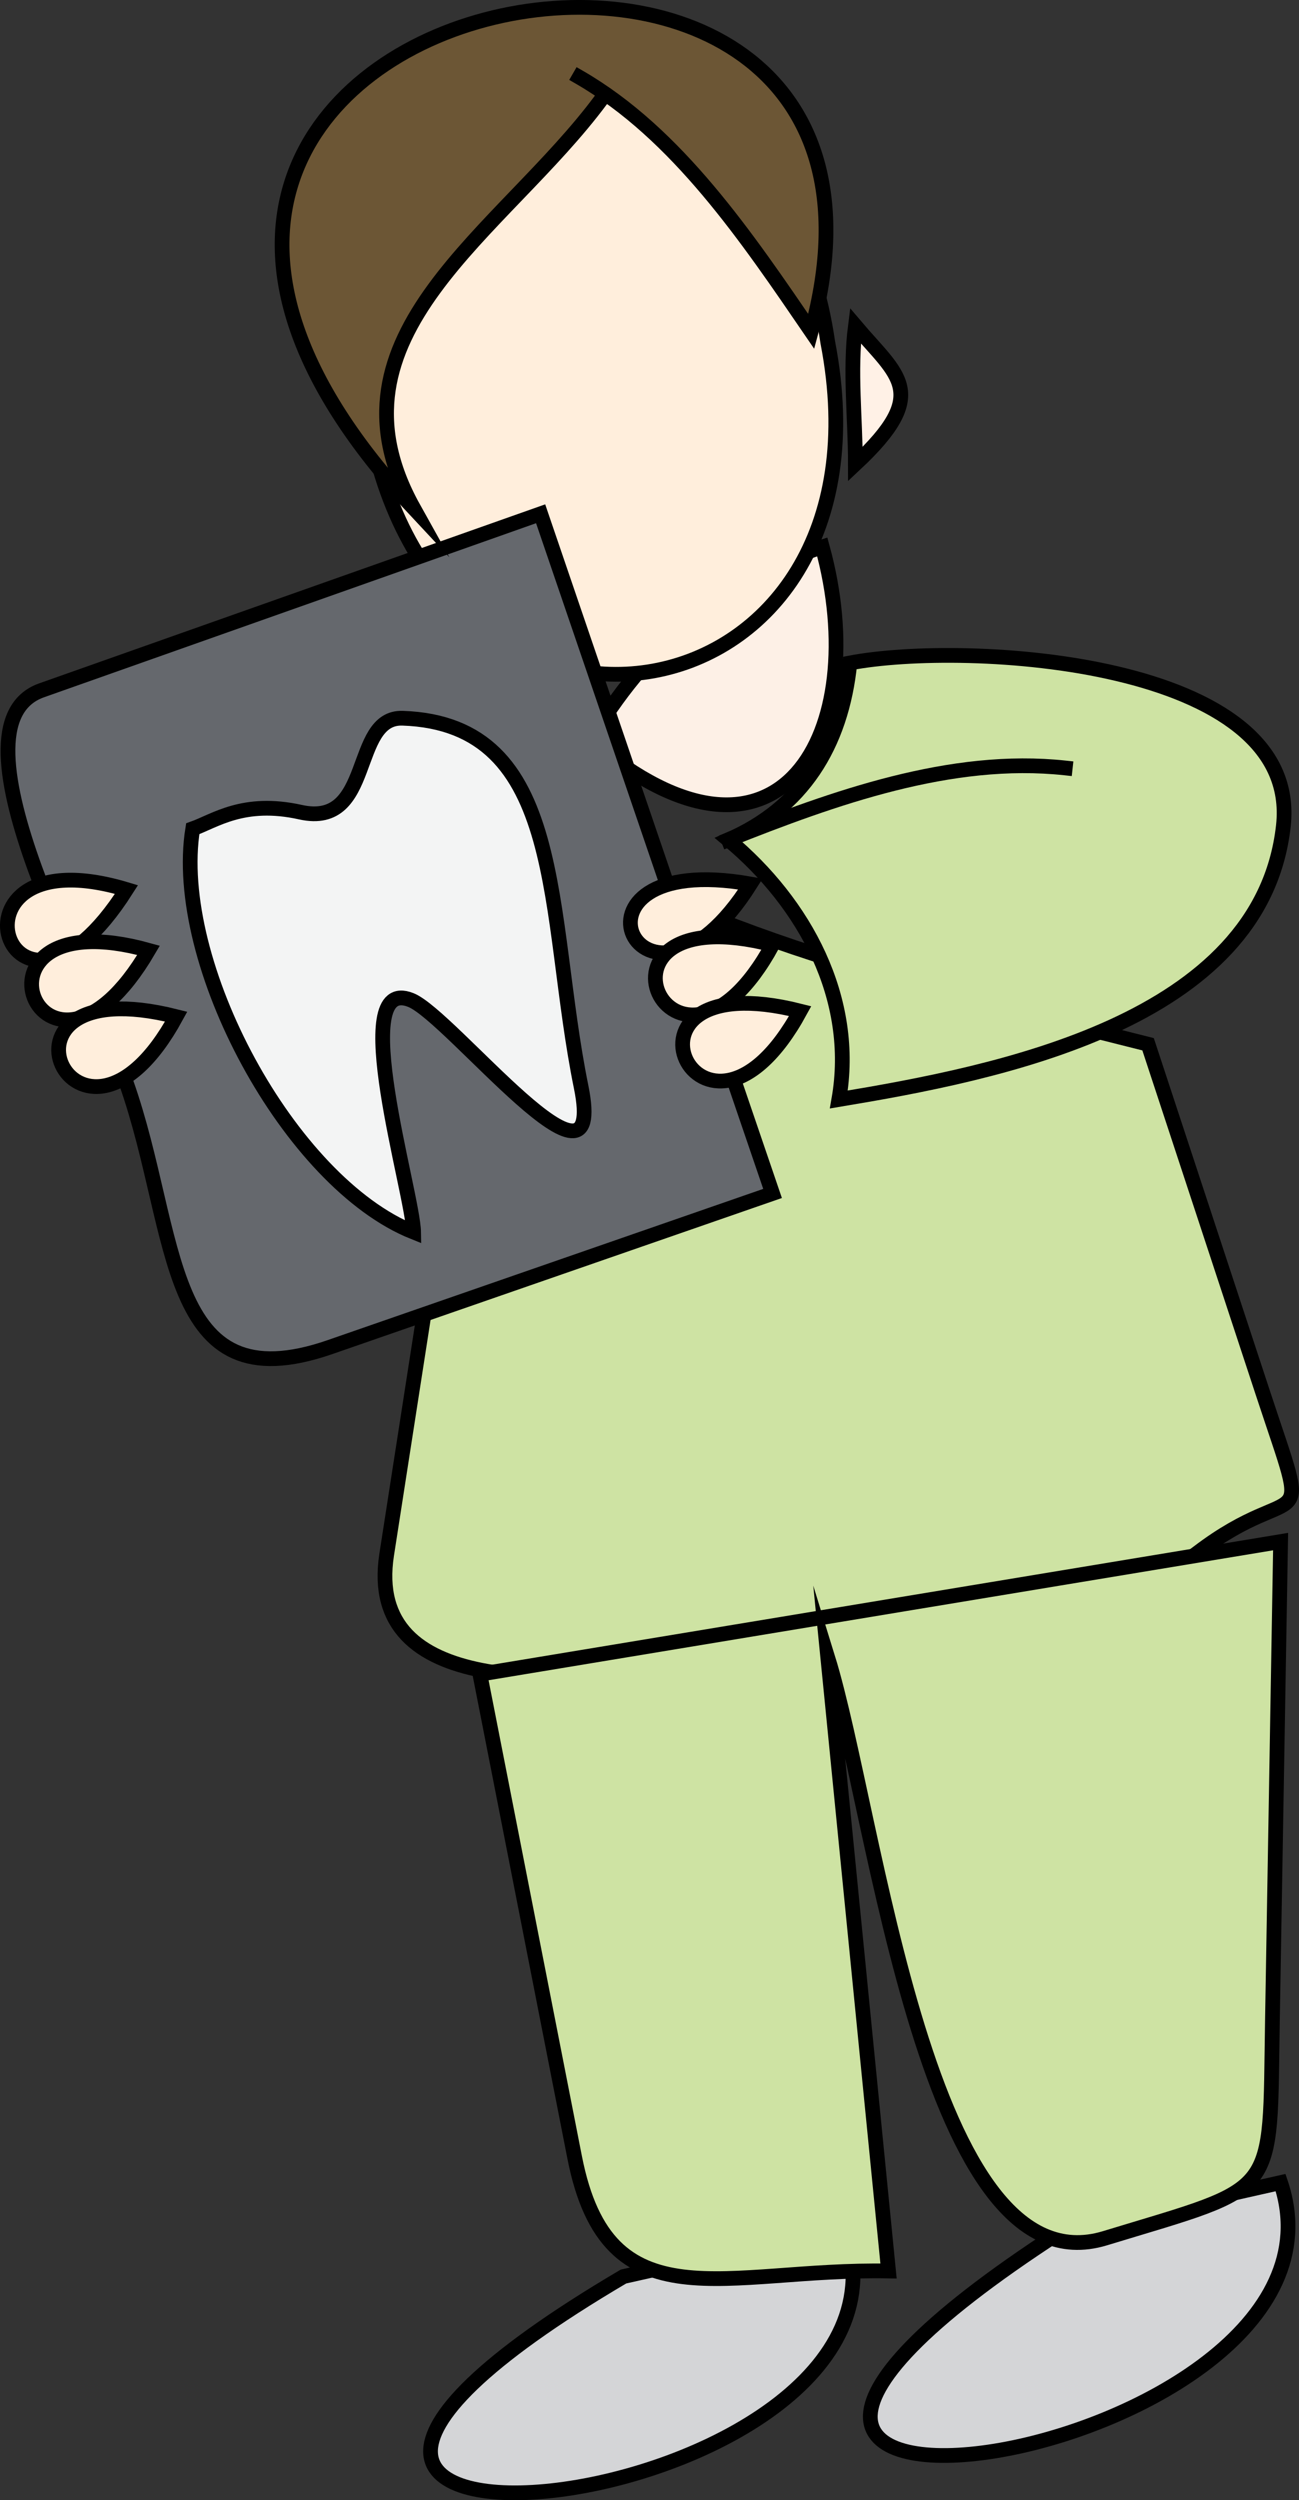 <svg xmlns="http://www.w3.org/2000/svg" xmlns:xlink="http://www.w3.org/1999/xlink" version="1.1" id="Layer_1" x="0px" y="0px" enable-background="new 0 0 822.05 841.89" xml:space="preserve" viewBox="322.19 253.91 176.43 339.34">
<rect x="322.19" y="253.91" width="176.43" height="339.34" fill="#333333" stroke="none"/>
<path fill-rule="evenodd" clip-rule="evenodd" fill="#FDF0E6" stroke="#000000" stroke-width="2" stroke-linecap="square" stroke-miterlimit="10" d="  M433.871,328.14c6.908,25.083-5.718,48.113-31.502,26.25C409.446,342.155,420.301,332.509,433.871,328.14z"/>
<path fill-rule="evenodd" clip-rule="evenodd" fill="#CEE3A3" stroke="#000000" stroke-width="2" stroke-linecap="square" stroke-miterlimit="10" d="  M478.121,395.64c5.186,15.741,10.37,31.481,15.556,47.223c6.937,21.058,5.144,11.143-8.806,21.777  c-15.842,12.078-51.036,14.734-70.502,16.125c-15.505,1.107-42.707,3.752-39.658-15.869c5.22-33.585,10.439-67.17,15.658-100.756  C418.675,381.624,445.699,387.438,478.121,395.64z"/>
<path fill-rule="evenodd" clip-rule="evenodd" fill="#FFEEDC" stroke="#000000" stroke-width="2" stroke-linecap="square" stroke-miterlimit="10" d="  M434.621,300.39c10.036,51.937-52.425,63.206-62.252,11.25C362.438,259.139,427.034,247.987,434.621,300.39z"/>
<path fill-rule="evenodd" clip-rule="evenodd" fill="#CEE3A3" stroke="#000000" stroke-width="2" stroke-linecap="square" stroke-miterlimit="10" d="  M437.621,343.89c-1.137,11.321-6.559,19.674-16.502,24c10.377,8.627,17.4,21.578,15.002,35.25  c21.359-3.557,57.408-10.428,60.375-37.125C499.012,343.379,453.347,340.896,437.621,343.89z"/>
<path fill="none" stroke="#000000" stroke-width="2" stroke-linecap="square" stroke-miterlimit="10" d="M421.119,367.89  c14.254-5.666,30.251-11.435,45.752-9.75"/>
<path fill-rule="evenodd" clip-rule="evenodd" fill="#D4D5D7" stroke="#000000" stroke-width="2" stroke-linecap="square" stroke-miterlimit="10" d="  M466.121,556.89c-76.437,49.478,43.07,31.912,30-6.75C486.121,552.39,476.121,554.64,466.121,556.89z"/>
<path fill-rule="evenodd" clip-rule="evenodd" fill="#D4D5D7" stroke="#000000" stroke-width="2" stroke-linecap="square" stroke-miterlimit="10" d="  M406.869,562.89c-77.986,45.938,44.333,33.551,30.002-6.75C426.87,558.39,416.87,560.64,406.869,562.89z"/>
<path fill-rule="evenodd" clip-rule="evenodd" fill="#CEE3A3" stroke="#000000" stroke-width="2" stroke-linecap="square" stroke-miterlimit="10" d="  M387.369,481.14c4.292,21.866,8.583,43.732,12.875,65.599c4.522,23.043,20.474,14.983,42.627,15.401  c-2.75-27.75-5.5-55.5-8.25-83.25c6.642,21.487,13.419,86.177,37.644,78.804c23.862-7.262,22.33-5.266,22.745-29.554  c0.37-21.667,0.741-43.333,1.111-65C459.87,469.14,423.62,475.14,387.369,481.14z"/>
<path fill-rule="evenodd" clip-rule="evenodd" fill="#65686D" stroke="#000000" stroke-width="2" stroke-linecap="square" stroke-miterlimit="10" d="  M427.119,415.89c-20.027,6.948-40.054,13.896-60.081,20.845c-22.785,7.905-20.457-15.312-27.687-35.826  c-4.021-11.407-25.241-48.452-11.511-53.306c22.593-7.988,45.186-15.975,67.779-23.962  C406.119,354.39,416.619,385.14,427.119,415.89z"/>
<path fill-rule="evenodd" clip-rule="evenodd" fill="#FFEEDC" stroke="#000000" stroke-width="2" stroke-linecap="square" stroke-miterlimit="10" d="  M339.369,374.64C323.385,399.776,312.839,366.659,339.369,374.64L339.369,374.64z"/>
<path fill-rule="evenodd" clip-rule="evenodd" fill="#FFEEDC" stroke="#000000" stroke-width="2" stroke-linecap="square" stroke-miterlimit="10" d="  M342.369,382.89C327.972,407.473,315.333,375.402,342.369,382.89L342.369,382.89z"/>
<path fill-rule="evenodd" clip-rule="evenodd" fill="#FFEEDC" stroke="#000000" stroke-width="2" stroke-linecap="square" stroke-miterlimit="10" d="  M346.119,391.89C332.735,416.428,318.142,384.839,346.119,391.89L346.119,391.89z"/>
<path fill-rule="evenodd" clip-rule="evenodd" fill="#FFEEDC" stroke="#000000" stroke-width="2" stroke-linecap="square" stroke-miterlimit="10" d="  M424.119,373.89C409.409,397.18,396.308,368.977,424.119,373.89L424.119,373.89z"/>
<path fill-rule="evenodd" clip-rule="evenodd" fill="#FFEEDC" stroke="#000000" stroke-width="2" stroke-linecap="square" stroke-miterlimit="10" d="  M427.119,382.14C413.69,406.76,399.294,375.008,427.119,382.14L427.119,382.14z"/>
<path fill-rule="evenodd" clip-rule="evenodd" fill="#FFEEDC" stroke="#000000" stroke-width="2" stroke-linecap="square" stroke-miterlimit="10" d="  M430.871,391.14C417.484,415.679,402.892,384.088,430.871,391.14L430.871,391.14z"/>
<path fill-rule="evenodd" clip-rule="evenodd" fill="#FFF1E6" stroke="#000000" stroke-width="2" stroke-linecap="square" stroke-miterlimit="10" d="  M438.371,298.14c5.772,6.815,10.357,9.062,0,18.75C438.371,310.743,437.59,304.226,438.371,298.14z"/>
<path fill-rule="evenodd" clip-rule="evenodd" fill="#6C5635" d="M403.869,267.39c-13.392,18.082-38.631,31.935-25.5,55.5  c-66.155-70.784,74.191-98.064,54.002-24c-5.485-8.013-11.244-16.254-18.002-23.25C406.641,267.639,405.125,264.268,403.869,267.39z  "/>
<path fill="none" stroke="#000000" stroke-width="2" stroke-linecap="square" stroke-miterlimit="10" d="M403.869,267.39  c-13.392,18.082-38.631,31.935-25.5,55.5c-66.155-70.784,74.191-98.064,54.002-24c-8.696-12.703-18.156-26.799-31.502-34.5"/>
<path fill-rule="evenodd" clip-rule="evenodd" fill="#F3F4F4" stroke="#000000" stroke-width="2" stroke-linecap="square" stroke-miterlimit="10" d="  M348.369,366.39c2.958-1.041,6.878-3.972,14.625-2.25c10.029,2.229,6.797-12.988,13.875-12.75  c22.363,0.751,19.446,26.421,24.251,50.049c3.609,17.746-17.637-9.603-23.126-11.799c-8.792-3.517,0.289,26.235,0.375,31.5  C361.501,414.391,345.44,384.546,348.369,366.39z"/>
</svg>